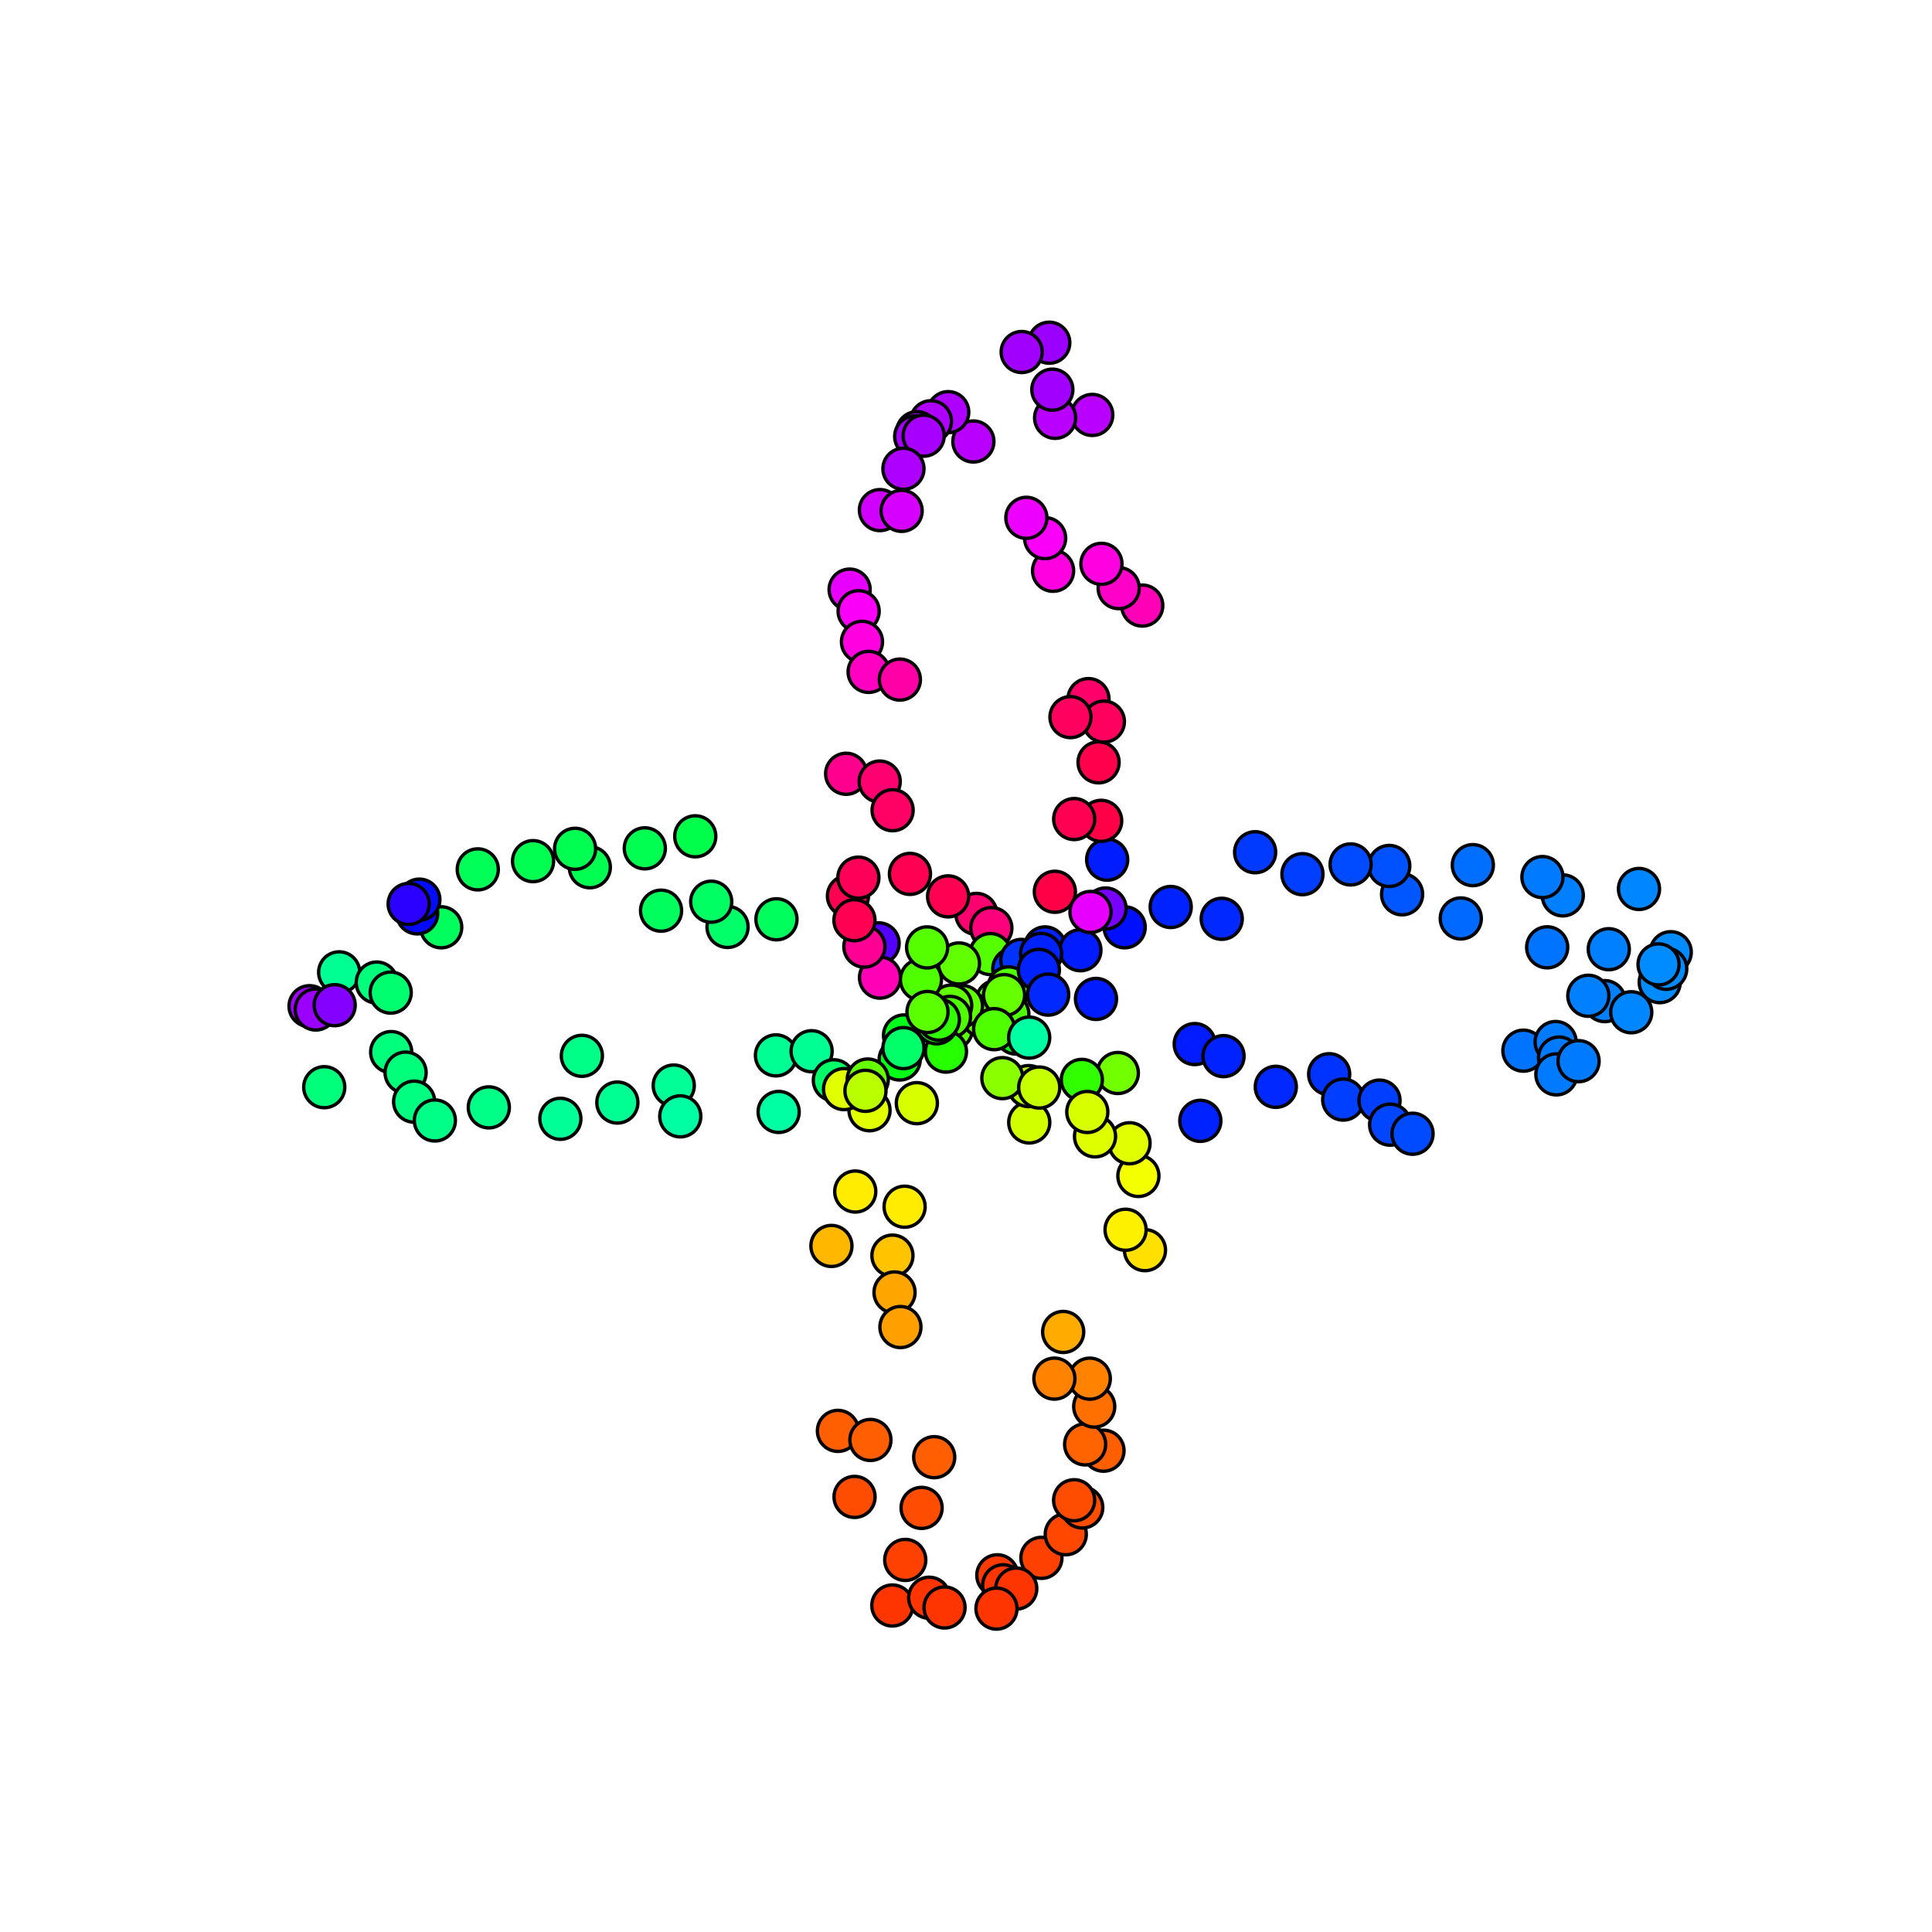 <?xml version="1.0" encoding="utf-8" standalone="no"?>
<!DOCTYPE svg PUBLIC "-//W3C//DTD SVG 1.1//EN"
  "http://www.w3.org/Graphics/SVG/1.1/DTD/svg11.dtd">
<svg xmlns:xlink="http://www.w3.org/1999/xlink" width="576pt" height="576pt" viewBox="0 0 576 576" xmlns="http://www.w3.org/2000/svg" version="1.1">
 <defs>
  <style type="text/css">*{stroke-linejoin: round; stroke-linecap: butt}</style>
 </defs>
 <g id="figure_1">
  <g id="patch_1">
   <path d="M 0 576 
L 576 576 
L 576 0 
L 0 0 
z
" style="fill: #ffffff"/>
  </g>
  <g id="axes_1">
   <g id="PathCollection_1">
    <defs>
     <path id="C0_0_9a3d89566f" d="M 0 6.124 
C 1.624 6.124 3.182 5.478 4.33 4.33 
C 5.478 3.182 6.124 1.624 6.124 -0 
C 6.124 -1.624 5.478 -3.182 4.33 -4.33 
C 3.182 -5.478 1.624 -6.124 0 -6.124 
C -1.624 -6.124 -3.182 -5.478 -4.33 -4.33 
C -5.478 -3.182 -6.124 -1.624 -6.124 0 
C -6.124 1.624 -5.478 3.182 -4.33 4.33 
C -3.182 5.478 -1.624 6.124 0 6.124 
z
"/>
    </defs>
    <g clip-path="url(#pbc8a2500f8)">
     <use xlink:href="#C0_0_9a3d89566f" x="324.517" y="208.428" style="fill: #ff006b; stroke: #000000"/>
    </g>
    <g clip-path="url(#pbc8a2500f8)">
     <use xlink:href="#C0_0_9a3d89566f" x="340.544" y="180.541" style="fill: #ff00b7; stroke: #000000"/>
    </g>
    <g clip-path="url(#pbc8a2500f8)">
     <use xlink:href="#C0_0_9a3d89566f" x="333.522" y="175.34" style="fill: #ff00c9; stroke: #000000"/>
    </g>
    <g clip-path="url(#pbc8a2500f8)">
     <use xlink:href="#C0_0_9a3d89566f" x="328.377" y="168.1" style="fill: #ff00e1; stroke: #000000"/>
    </g>
    <g clip-path="url(#pbc8a2500f8)">
     <use xlink:href="#C0_0_9a3d89566f" x="313.962" y="170.171" style="fill: #ff00e1; stroke: #000000"/>
    </g>
    <g clip-path="url(#pbc8a2500f8)">
     <use xlink:href="#C0_0_9a3d89566f" x="311.587" y="160.446" style="fill: #fa00f9; stroke: #000000"/>
    </g>
    <g clip-path="url(#pbc8a2500f8)">
     <use xlink:href="#C0_0_9a3d89566f" x="305.995" y="154.38" style="fill: #ee00ff; stroke: #000000"/>
    </g>
    <g clip-path="url(#pbc8a2500f8)">
     <use xlink:href="#C0_0_9a3d89566f" x="325.644" y="123.708" style="fill: #b900ff; stroke: #000000"/>
    </g>
    <g clip-path="url(#pbc8a2500f8)">
     <use xlink:href="#C0_0_9a3d89566f" x="314.573" y="124.571" style="fill: #b900ff; stroke: #000000"/>
    </g>
    <g clip-path="url(#pbc8a2500f8)">
     <use xlink:href="#C0_0_9a3d89566f" x="313.742" y="116.176" style="fill: #a100ff; stroke: #000000"/>
    </g>
    <g clip-path="url(#pbc8a2500f8)">
     <use xlink:href="#C0_0_9a3d89566f" x="290.201" y="131.625" style="fill: #b900ff; stroke: #000000"/>
    </g>
    <g clip-path="url(#pbc8a2500f8)">
     <use xlink:href="#C0_0_9a3d89566f" x="312.825" y="102.175" style="fill: #9b00ff; stroke: #000000"/>
    </g>
    <g clip-path="url(#pbc8a2500f8)">
     <use xlink:href="#C0_0_9a3d89566f" x="304.603" y="104.951" style="fill: #a100ff; stroke: #000000"/>
    </g>
    <g clip-path="url(#pbc8a2500f8)">
     <use xlink:href="#C0_0_9a3d89566f" x="282.703" y="122.873" style="fill: #ad00ff; stroke: #000000"/>
    </g>
    <g clip-path="url(#pbc8a2500f8)">
     <use xlink:href="#C0_0_9a3d89566f" x="277.544" y="125.589" style="fill: #ad00ff; stroke: #000000"/>
    </g>
    <g clip-path="url(#pbc8a2500f8)">
     <use xlink:href="#C0_0_9a3d89566f" x="273.417" y="128.846" style="fill: #a100ff; stroke: #000000"/>
    </g>
    <g clip-path="url(#pbc8a2500f8)">
     <use xlink:href="#C0_0_9a3d89566f" x="272.857" y="130.124" style="fill: #a700ff; stroke: #000000"/>
    </g>
    <g clip-path="url(#pbc8a2500f8)">
     <use xlink:href="#C0_0_9a3d89566f" x="275.376" y="129.899" style="fill: #a700ff; stroke: #000000"/>
    </g>
    <g clip-path="url(#pbc8a2500f8)">
     <use xlink:href="#C0_0_9a3d89566f" x="269.347" y="139.761" style="fill: #ad00ff; stroke: #000000"/>
    </g>
    <g clip-path="url(#pbc8a2500f8)">
     <use xlink:href="#C0_0_9a3d89566f" x="262.337" y="152.08" style="fill: #d000ff; stroke: #000000"/>
    </g>
    <g clip-path="url(#pbc8a2500f8)">
     <use xlink:href="#C0_0_9a3d89566f" x="268.809" y="152.306" style="fill: #d600ff; stroke: #000000"/>
    </g>
    <g clip-path="url(#pbc8a2500f8)">
     <use xlink:href="#C0_0_9a3d89566f" x="253.305" y="175.786" style="fill: #e800ff; stroke: #000000"/>
    </g>
    <g clip-path="url(#pbc8a2500f8)">
     <use xlink:href="#C0_0_9a3d89566f" x="255.992" y="182.223" style="fill: #fa00f9; stroke: #000000"/>
    </g>
    <g clip-path="url(#pbc8a2500f8)">
     <use xlink:href="#C0_0_9a3d89566f" x="256.988" y="191.348" style="fill: #ff00e1; stroke: #000000"/>
    </g>
    <g clip-path="url(#pbc8a2500f8)">
     <use xlink:href="#C0_0_9a3d89566f" x="258.971" y="200.318" style="fill: #ff00c3; stroke: #000000"/>
    </g>
    <g clip-path="url(#pbc8a2500f8)">
     <use xlink:href="#C0_0_9a3d89566f" x="268.285" y="202.609" style="fill: #ff00a6; stroke: #000000"/>
    </g>
    <g clip-path="url(#pbc8a2500f8)">
     <use xlink:href="#C0_0_9a3d89566f" x="252.271" y="230.689" style="fill: #ff008e; stroke: #000000"/>
    </g>
    <g clip-path="url(#pbc8a2500f8)">
     <use xlink:href="#C0_0_9a3d89566f" x="262.277" y="233.012" style="fill: #ff0071; stroke: #000000"/>
    </g>
    <g clip-path="url(#pbc8a2500f8)">
     <use xlink:href="#C0_0_9a3d89566f" x="266.123" y="241.556" style="fill: #ff0065; stroke: #000000"/>
    </g>
    <g clip-path="url(#pbc8a2500f8)">
     <use xlink:href="#C0_0_9a3d89566f" x="252.807" y="267.119" style="fill: #ff0053; stroke: #000000"/>
    </g>
    <g clip-path="url(#pbc8a2500f8)">
     <use xlink:href="#C0_0_9a3d89566f" x="271.29" y="260.54" style="fill: #ff0053; stroke: #000000"/>
    </g>
    <g clip-path="url(#pbc8a2500f8)">
     <use xlink:href="#C0_0_9a3d89566f" x="261.949" y="281.245" style="fill: #5400ff; stroke: #000000"/>
    </g>
    <g clip-path="url(#pbc8a2500f8)">
     <use xlink:href="#C0_0_9a3d89566f" x="262.366" y="291.465" style="fill: #ff00b7; stroke: #000000"/>
    </g>
    <g clip-path="url(#pbc8a2500f8)">
     <use xlink:href="#C0_0_9a3d89566f" x="291.101" y="272.468" style="fill: #ff0071; stroke: #000000"/>
    </g>
    <g clip-path="url(#pbc8a2500f8)">
     <use xlink:href="#C0_0_9a3d89566f" x="295.555" y="276.691" style="fill: #ff007c; stroke: #000000"/>
    </g>
    <g clip-path="url(#pbc8a2500f8)">
     <use xlink:href="#C0_0_9a3d89566f" x="295.277" y="284.443" style="fill: #55ff00; stroke: #000000"/>
    </g>
    <g clip-path="url(#pbc8a2500f8)">
     <use xlink:href="#C0_0_9a3d89566f" x="285.315" y="300.553" style="fill: #14ff00; stroke: #000000"/>
    </g>
    <g clip-path="url(#pbc8a2500f8)">
     <use xlink:href="#C0_0_9a3d89566f" x="283.808" y="306.782" style="fill: #5bff00; stroke: #000000"/>
    </g>
    <g clip-path="url(#pbc8a2500f8)">
     <use xlink:href="#C0_0_9a3d89566f" x="304.74" y="289.067" style="fill: #0033ff; stroke: #000000"/>
    </g>
    <g clip-path="url(#pbc8a2500f8)">
     <use xlink:href="#C0_0_9a3d89566f" x="302.075" y="293.392" style="fill: #006eff; stroke: #000000"/>
    </g>
    <g clip-path="url(#pbc8a2500f8)">
     <use xlink:href="#C0_0_9a3d89566f" x="297.156" y="298.387" style="fill: #61ff00; stroke: #000000"/>
    </g>
    <g clip-path="url(#pbc8a2500f8)">
     <use xlink:href="#C0_0_9a3d89566f" x="311.575" y="282.459" style="fill: #0022ff; stroke: #000000"/>
    </g>
    <g clip-path="url(#pbc8a2500f8)">
     <use xlink:href="#C0_0_9a3d89566f" x="302.103" y="288.861" style="fill: #0039ff; stroke: #000000"/>
    </g>
    <g clip-path="url(#pbc8a2500f8)">
     <use xlink:href="#C0_0_9a3d89566f" x="330.086" y="256.297" style="fill: #001cff; stroke: #000000"/>
    </g>
    <g clip-path="url(#pbc8a2500f8)">
     <use xlink:href="#C0_0_9a3d89566f" x="314.496" y="265.872" style="fill: #ff0047; stroke: #000000"/>
    </g>
    <g clip-path="url(#pbc8a2500f8)">
     <use xlink:href="#C0_0_9a3d89566f" x="328.297" y="244.719" style="fill: #ff0047; stroke: #000000"/>
    </g>
    <g clip-path="url(#pbc8a2500f8)">
     <use xlink:href="#C0_0_9a3d89566f" x="320.256" y="244.192" style="fill: #ff0053; stroke: #000000"/>
    </g>
    <g clip-path="url(#pbc8a2500f8)">
     <use xlink:href="#C0_0_9a3d89566f" x="327.525" y="227.282" style="fill: #ff004d; stroke: #000000"/>
    </g>
    <g clip-path="url(#pbc8a2500f8)">
     <use xlink:href="#C0_0_9a3d89566f" x="329.11" y="215.137" style="fill: #ff005f; stroke: #000000"/>
    </g>
    <g clip-path="url(#pbc8a2500f8)">
     <use xlink:href="#C0_0_9a3d89566f" x="319.148" y="213.797" style="fill: #ff005f; stroke: #000000"/>
    </g>
    <g clip-path="url(#pbc8a2500f8)">
     <use xlink:href="#C0_0_9a3d89566f" x="341.357" y="372.716" style="fill: #ffe000; stroke: #000000"/>
    </g>
    <g clip-path="url(#pbc8a2500f8)">
     <use xlink:href="#C0_0_9a3d89566f" x="335.575" y="366.638" style="fill: #fef100; stroke: #000000"/>
    </g>
    <g clip-path="url(#pbc8a2500f8)">
     <use xlink:href="#C0_0_9a3d89566f" x="339.395" y="350.595" style="fill: #f4ff00; stroke: #000000"/>
    </g>
    <g clip-path="url(#pbc8a2500f8)">
     <use xlink:href="#C0_0_9a3d89566f" x="336.759" y="340.846" style="fill: #e2ff00; stroke: #000000"/>
    </g>
    <g clip-path="url(#pbc8a2500f8)">
     <use xlink:href="#C0_0_9a3d89566f" x="326.468" y="338.794" style="fill: #ddff00; stroke: #000000"/>
    </g>
    <g clip-path="url(#pbc8a2500f8)">
     <use xlink:href="#C0_0_9a3d89566f" x="333.263" y="319.899" style="fill: #72ff00; stroke: #000000"/>
    </g>
    <g clip-path="url(#pbc8a2500f8)">
     <use xlink:href="#C0_0_9a3d89566f" x="306.856" y="334.648" style="fill: #d1ff00; stroke: #000000"/>
    </g>
    <g clip-path="url(#pbc8a2500f8)">
     <use xlink:href="#C0_0_9a3d89566f" x="306.676" y="323.804" style="fill: #b3ff00; stroke: #000000"/>
    </g>
    <g clip-path="url(#pbc8a2500f8)">
     <use xlink:href="#C0_0_9a3d89566f" x="298.841" y="321.431" style="fill: #8aff00; stroke: #000000"/>
    </g>
    <g clip-path="url(#pbc8a2500f8)">
     <use xlink:href="#C0_0_9a3d89566f" x="302.909" y="308.136" style="fill: #08ff00; stroke: #000000"/>
    </g>
    <g clip-path="url(#pbc8a2500f8)">
     <use xlink:href="#C0_0_9a3d89566f" x="300.618" y="302.335" style="fill: #4fff00; stroke: #000000"/>
    </g>
    <g clip-path="url(#pbc8a2500f8)">
     <use xlink:href="#C0_0_9a3d89566f" x="293.055" y="303.074" style="fill: #66ff00; stroke: #000000"/>
    </g>
    <g clip-path="url(#pbc8a2500f8)">
     <use xlink:href="#C0_0_9a3d89566f" x="304.498" y="286.185" style="fill: #0033ff; stroke: #000000"/>
    </g>
    <g clip-path="url(#pbc8a2500f8)">
     <use xlink:href="#C0_0_9a3d89566f" x="286.791" y="299.914" style="fill: #61ff00; stroke: #000000"/>
    </g>
    <g clip-path="url(#pbc8a2500f8)">
     <use xlink:href="#C0_0_9a3d89566f" x="280.349" y="303.912" style="fill: #2bff00; stroke: #000000"/>
    </g>
    <g clip-path="url(#pbc8a2500f8)">
     <use xlink:href="#C0_0_9a3d89566f" x="283.585" y="299.806" style="fill: #61ff00; stroke: #000000"/>
    </g>
    <g clip-path="url(#pbc8a2500f8)">
     <use xlink:href="#C0_0_9a3d89566f" x="268.235" y="315.874" style="fill: #00ff16; stroke: #000000"/>
    </g>
    <g clip-path="url(#pbc8a2500f8)">
     <use xlink:href="#C0_0_9a3d89566f" x="283.228" y="303.175" style="fill: #4fff00; stroke: #000000"/>
    </g>
    <g clip-path="url(#pbc8a2500f8)">
     <use xlink:href="#C0_0_9a3d89566f" x="259.233" y="331.004" style="fill: #e2ff00; stroke: #000000"/>
    </g>
    <g clip-path="url(#pbc8a2500f8)">
     <use xlink:href="#C0_0_9a3d89566f" x="282.025" y="313.52" style="fill: #25ff00; stroke: #000000"/>
    </g>
    <g clip-path="url(#pbc8a2500f8)">
     <use xlink:href="#C0_0_9a3d89566f" x="273.348" y="328.895" style="fill: #d7ff00; stroke: #000000"/>
    </g>
    <g clip-path="url(#pbc8a2500f8)">
     <use xlink:href="#C0_0_9a3d89566f" x="254.981" y="355.238" style="fill: #ffec00; stroke: #000000"/>
    </g>
    <g clip-path="url(#pbc8a2500f8)">
     <use xlink:href="#C0_0_9a3d89566f" x="247.88" y="371.463" style="fill: #ffb700; stroke: #000000"/>
    </g>
    <g clip-path="url(#pbc8a2500f8)">
     <use xlink:href="#C0_0_9a3d89566f" x="269.698" y="359.766" style="fill: #ffec00; stroke: #000000"/>
    </g>
    <g clip-path="url(#pbc8a2500f8)">
     <use xlink:href="#C0_0_9a3d89566f" x="266.068" y="374.349" style="fill: #ffc300; stroke: #000000"/>
    </g>
    <g clip-path="url(#pbc8a2500f8)">
     <use xlink:href="#C0_0_9a3d89566f" x="266.695" y="385.327" style="fill: #ffa500; stroke: #000000"/>
    </g>
    <g clip-path="url(#pbc8a2500f8)">
     <use xlink:href="#C0_0_9a3d89566f" x="268.448" y="395.641" style="fill: #ff9f00; stroke: #000000"/>
    </g>
    <g clip-path="url(#pbc8a2500f8)">
     <use xlink:href="#C0_0_9a3d89566f" x="249.819" y="426.598" style="fill: #ff5f00; stroke: #000000"/>
    </g>
    <g clip-path="url(#pbc8a2500f8)">
     <use xlink:href="#C0_0_9a3d89566f" x="259.502" y="429.306" style="fill: #ff5f00; stroke: #000000"/>
    </g>
    <g clip-path="url(#pbc8a2500f8)">
     <use xlink:href="#C0_0_9a3d89566f" x="254.772" y="446.283" style="fill: #ff4d00; stroke: #000000"/>
    </g>
    <g clip-path="url(#pbc8a2500f8)">
     <use xlink:href="#C0_0_9a3d89566f" x="278.522" y="434.436" style="fill: #ff5f00; stroke: #000000"/>
    </g>
    <g clip-path="url(#pbc8a2500f8)">
     <use xlink:href="#C0_0_9a3d89566f" x="274.763" y="449.559" style="fill: #ff4d00; stroke: #000000"/>
    </g>
    <g clip-path="url(#pbc8a2500f8)">
     <use xlink:href="#C0_0_9a3d89566f" x="269.89" y="465.07" style="fill: #ff4100; stroke: #000000"/>
    </g>
    <g clip-path="url(#pbc8a2500f8)">
     <use xlink:href="#C0_0_9a3d89566f" x="266.045" y="478.652" style="fill: #ff3500; stroke: #000000"/>
    </g>
    <g clip-path="url(#pbc8a2500f8)">
     <use xlink:href="#C0_0_9a3d89566f" x="277.027" y="476.347" style="fill: #ff3500; stroke: #000000"/>
    </g>
    <g clip-path="url(#pbc8a2500f8)">
     <use xlink:href="#C0_0_9a3d89566f" x="281.601" y="479.247" style="fill: #ff3500; stroke: #000000"/>
    </g>
    <g clip-path="url(#pbc8a2500f8)">
     <use xlink:href="#C0_0_9a3d89566f" x="297.343" y="469.653" style="fill: #ff3b00; stroke: #000000"/>
    </g>
    <g clip-path="url(#pbc8a2500f8)">
     <use xlink:href="#C0_0_9a3d89566f" x="299.087" y="472.63" style="fill: #ff3500; stroke: #000000"/>
    </g>
    <g clip-path="url(#pbc8a2500f8)">
     <use xlink:href="#C0_0_9a3d89566f" x="310.485" y="464.451" style="fill: #ff4100; stroke: #000000"/>
    </g>
    <g clip-path="url(#pbc8a2500f8)">
     <use xlink:href="#C0_0_9a3d89566f" x="302.982" y="473.613" style="fill: #ff3500; stroke: #000000"/>
    </g>
    <g clip-path="url(#pbc8a2500f8)">
     <use xlink:href="#C0_0_9a3d89566f" x="297.087" y="479.585" style="fill: #ff3500; stroke: #000000"/>
    </g>
    <g clip-path="url(#pbc8a2500f8)">
     <use xlink:href="#C0_0_9a3d89566f" x="317.746" y="457.416" style="fill: #ff4700; stroke: #000000"/>
    </g>
    <g clip-path="url(#pbc8a2500f8)">
     <use xlink:href="#C0_0_9a3d89566f" x="322.661" y="449.431" style="fill: #ff4d00; stroke: #000000"/>
    </g>
    <g clip-path="url(#pbc8a2500f8)">
     <use xlink:href="#C0_0_9a3d89566f" x="320.236" y="447.276" style="fill: #ff4d00; stroke: #000000"/>
    </g>
    <g clip-path="url(#pbc8a2500f8)">
     <use xlink:href="#C0_0_9a3d89566f" x="328.992" y="432.505" style="fill: #ff5f00; stroke: #000000"/>
    </g>
    <g clip-path="url(#pbc8a2500f8)">
     <use xlink:href="#C0_0_9a3d89566f" x="323.522" y="430.623" style="fill: #ff6400; stroke: #000000"/>
    </g>
    <g clip-path="url(#pbc8a2500f8)">
     <use xlink:href="#C0_0_9a3d89566f" x="326.229" y="419.348" style="fill: #ff7000; stroke: #000000"/>
    </g>
    <g clip-path="url(#pbc8a2500f8)">
     <use xlink:href="#C0_0_9a3d89566f" x="324.906" y="411.029" style="fill: #ff8200; stroke: #000000"/>
    </g>
    <g clip-path="url(#pbc8a2500f8)">
     <use xlink:href="#C0_0_9a3d89566f" x="314.357" y="411.018" style="fill: #ff8200; stroke: #000000"/>
    </g>
    <g clip-path="url(#pbc8a2500f8)">
     <use xlink:href="#C0_0_9a3d89566f" x="316.97" y="397.103" style="fill: #ffab00; stroke: #000000"/>
    </g>
    <g clip-path="url(#pbc8a2500f8)">
     <use xlink:href="#C0_0_9a3d89566f" x="269.524" y="308.703" style="fill: #00ff1b; stroke: #000000"/>
    </g>
    <g clip-path="url(#pbc8a2500f8)">
     <use xlink:href="#C0_0_9a3d89566f" x="285.902" y="287.238" style="fill: #61ff00; stroke: #000000"/>
    </g>
    <g clip-path="url(#pbc8a2500f8)">
     <use xlink:href="#C0_0_9a3d89566f" x="274.569" y="292.081" style="fill: #4fff00; stroke: #000000"/>
    </g>
    <g clip-path="url(#pbc8a2500f8)">
     <use xlink:href="#C0_0_9a3d89566f" x="276.409" y="282.454" style="fill: #55ff00; stroke: #000000"/>
    </g>
    <g clip-path="url(#pbc8a2500f8)">
     <use xlink:href="#C0_0_9a3d89566f" x="282.666" y="267.241" style="fill: #ff0053; stroke: #000000"/>
    </g>
    <g clip-path="url(#pbc8a2500f8)">
     <use xlink:href="#C0_0_9a3d89566f" x="257.705" y="282.224" style="fill: #ff0094; stroke: #000000"/>
    </g>
    <g clip-path="url(#pbc8a2500f8)">
     <use xlink:href="#C0_0_9a3d89566f" x="254.741" y="274.351" style="fill: #ff0053; stroke: #000000"/>
    </g>
    <g clip-path="url(#pbc8a2500f8)">
     <use xlink:href="#C0_0_9a3d89566f" x="255.919" y="261.657" style="fill: #ff0059; stroke: #000000"/>
    </g>
    <g clip-path="url(#pbc8a2500f8)">
     <use xlink:href="#C0_0_9a3d89566f" x="231.493" y="274.075" style="fill: #00ff5c; stroke: #000000"/>
    </g>
    <g clip-path="url(#pbc8a2500f8)">
     <use xlink:href="#C0_0_9a3d89566f" x="216.908" y="276.359" style="fill: #00ff68; stroke: #000000"/>
    </g>
    <g clip-path="url(#pbc8a2500f8)">
     <use xlink:href="#C0_0_9a3d89566f" x="212.039" y="268.834" style="fill: #00ff62; stroke: #000000"/>
    </g>
    <g clip-path="url(#pbc8a2500f8)">
     <use xlink:href="#C0_0_9a3d89566f" x="197.087" y="271.503" style="fill: #00ff5c; stroke: #000000"/>
    </g>
    <g clip-path="url(#pbc8a2500f8)">
     <use xlink:href="#C0_0_9a3d89566f" x="207.285" y="249.337" style="fill: #00ff4b; stroke: #000000"/>
    </g>
    <g clip-path="url(#pbc8a2500f8)">
     <use xlink:href="#C0_0_9a3d89566f" x="192.245" y="252.917" style="fill: #00ff51; stroke: #000000"/>
    </g>
    <g clip-path="url(#pbc8a2500f8)">
     <use xlink:href="#C0_0_9a3d89566f" x="175.844" y="258.556" style="fill: #00ff51; stroke: #000000"/>
    </g>
    <g clip-path="url(#pbc8a2500f8)">
     <use xlink:href="#C0_0_9a3d89566f" x="171.456" y="253.057" style="fill: #00ff51; stroke: #000000"/>
    </g>
    <g clip-path="url(#pbc8a2500f8)">
     <use xlink:href="#C0_0_9a3d89566f" x="158.926" y="256.737" style="fill: #00ff51; stroke: #000000"/>
    </g>
    <g clip-path="url(#pbc8a2500f8)">
     <use xlink:href="#C0_0_9a3d89566f" x="131.537" y="276.458" style="fill: #00ff5c; stroke: #000000"/>
    </g>
    <g clip-path="url(#pbc8a2500f8)">
     <use xlink:href="#C0_0_9a3d89566f" x="142.445" y="259.191" style="fill: #00ff57; stroke: #000000"/>
    </g>
    <g clip-path="url(#pbc8a2500f8)">
     <use xlink:href="#C0_0_9a3d89566f" x="124.375" y="272.313" style="fill: #0408ff; stroke: #000000"/>
    </g>
    <g clip-path="url(#pbc8a2500f8)">
     <use xlink:href="#C0_0_9a3d89566f" x="125.021" y="268.214" style="fill: #020cff; stroke: #000000"/>
    </g>
    <g clip-path="url(#pbc8a2500f8)">
     <use xlink:href="#C0_0_9a3d89566f" x="121.835" y="269.496" style="fill: #2b00ff; stroke: #000000"/>
    </g>
    <g clip-path="url(#pbc8a2500f8)">
     <use xlink:href="#C0_0_9a3d89566f" x="101.12" y="289.891" style="fill: #00ff92; stroke: #000000"/>
    </g>
    <g clip-path="url(#pbc8a2500f8)">
     <use xlink:href="#C0_0_9a3d89566f" x="92.291" y="299.986" style="fill: #a100ff; stroke: #000000"/>
    </g>
    <g clip-path="url(#pbc8a2500f8)">
     <use xlink:href="#C0_0_9a3d89566f" x="94.143" y="300.966" style="fill: #9b00ff; stroke: #000000"/>
    </g>
    <g clip-path="url(#pbc8a2500f8)">
     <use xlink:href="#C0_0_9a3d89566f" x="99.78" y="299.681" style="fill: #8400ff; stroke: #000000"/>
    </g>
    <g clip-path="url(#pbc8a2500f8)">
     <use xlink:href="#C0_0_9a3d89566f" x="112.327" y="292.933" style="fill: #00ff7a; stroke: #000000"/>
    </g>
    <g clip-path="url(#pbc8a2500f8)">
     <use xlink:href="#C0_0_9a3d89566f" x="116.48" y="295.934" style="fill: #00ff6e; stroke: #000000"/>
    </g>
    <g clip-path="url(#pbc8a2500f8)">
     <use xlink:href="#C0_0_9a3d89566f" x="96.672" y="324.131" style="fill: #00ff7a; stroke: #000000"/>
    </g>
    <g clip-path="url(#pbc8a2500f8)">
     <use xlink:href="#C0_0_9a3d89566f" x="116.624" y="313.665" style="fill: #00ff7a; stroke: #000000"/>
    </g>
    <g clip-path="url(#pbc8a2500f8)">
     <use xlink:href="#C0_0_9a3d89566f" x="120.924" y="319.794" style="fill: #00ff7a; stroke: #000000"/>
    </g>
    <g clip-path="url(#pbc8a2500f8)">
     <use xlink:href="#C0_0_9a3d89566f" x="123.47" y="328.447" style="fill: #00ff80; stroke: #000000"/>
    </g>
    <g clip-path="url(#pbc8a2500f8)">
     <use xlink:href="#C0_0_9a3d89566f" x="129.649" y="334.054" style="fill: #00ff86; stroke: #000000"/>
    </g>
    <g clip-path="url(#pbc8a2500f8)">
     <use xlink:href="#C0_0_9a3d89566f" x="145.736" y="330.148" style="fill: #00ff86; stroke: #000000"/>
    </g>
    <g clip-path="url(#pbc8a2500f8)">
     <use xlink:href="#C0_0_9a3d89566f" x="173.478" y="314.779" style="fill: #00ff86; stroke: #000000"/>
    </g>
    <g clip-path="url(#pbc8a2500f8)">
     <use xlink:href="#C0_0_9a3d89566f" x="167.065" y="333.555" style="fill: #00ff97; stroke: #000000"/>
    </g>
    <g clip-path="url(#pbc8a2500f8)">
     <use xlink:href="#C0_0_9a3d89566f" x="184.057" y="328.715" style="fill: #00ff92; stroke: #000000"/>
    </g>
    <g clip-path="url(#pbc8a2500f8)">
     <use xlink:href="#C0_0_9a3d89566f" x="200.869" y="323.64" style="fill: #00ff97; stroke: #000000"/>
    </g>
    <g clip-path="url(#pbc8a2500f8)">
     <use xlink:href="#C0_0_9a3d89566f" x="202.816" y="332.827" style="fill: #00ffa3; stroke: #000000"/>
    </g>
    <g clip-path="url(#pbc8a2500f8)">
     <use xlink:href="#C0_0_9a3d89566f" x="231.341" y="314.647" style="fill: #00ff92; stroke: #000000"/>
    </g>
    <g clip-path="url(#pbc8a2500f8)">
     <use xlink:href="#C0_0_9a3d89566f" x="241.968" y="313.409" style="fill: #00ff92; stroke: #000000"/>
    </g>
    <g clip-path="url(#pbc8a2500f8)">
     <use xlink:href="#C0_0_9a3d89566f" x="232.144" y="331.509" style="fill: #00ffa3; stroke: #000000"/>
    </g>
    <g clip-path="url(#pbc8a2500f8)">
     <use xlink:href="#C0_0_9a3d89566f" x="248.609" y="322.072" style="fill: #00ff68; stroke: #000000"/>
    </g>
    <g clip-path="url(#pbc8a2500f8)">
     <use xlink:href="#C0_0_9a3d89566f" x="251.642" y="324.704" style="fill: #e2ff00; stroke: #000000"/>
    </g>
    <g clip-path="url(#pbc8a2500f8)">
     <use xlink:href="#C0_0_9a3d89566f" x="258.711" y="321.844" style="fill: #66ff00; stroke: #000000"/>
    </g>
    <g clip-path="url(#pbc8a2500f8)">
     <use xlink:href="#C0_0_9a3d89566f" x="258.025" y="325.214" style="fill: #b9ff00; stroke: #000000"/>
    </g>
    <g clip-path="url(#pbc8a2500f8)">
     <use xlink:href="#C0_0_9a3d89566f" x="279.267" y="305.086" style="fill: #20ff00; stroke: #000000"/>
    </g>
    <g clip-path="url(#pbc8a2500f8)">
     <use xlink:href="#C0_0_9a3d89566f" x="279.899" y="303.98" style="fill: #31ff00; stroke: #000000"/>
    </g>
    <g clip-path="url(#pbc8a2500f8)">
     <use xlink:href="#C0_0_9a3d89566f" x="269.348" y="312.478" style="fill: #00ff68; stroke: #000000"/>
    </g>
    <g clip-path="url(#pbc8a2500f8)">
     <use xlink:href="#C0_0_9a3d89566f" x="276.521" y="301.706" style="fill: #5bff00; stroke: #000000"/>
    </g>
    <g clip-path="url(#pbc8a2500f8)">
     <use xlink:href="#C0_0_9a3d89566f" x="498.109" y="283.887" style="fill: #008cff; stroke: #000000"/>
    </g>
    <g clip-path="url(#pbc8a2500f8)">
     <use xlink:href="#C0_0_9a3d89566f" x="478.44" y="298.47" style="fill: #0080ff; stroke: #000000"/>
    </g>
    <g clip-path="url(#pbc8a2500f8)">
     <use xlink:href="#C0_0_9a3d89566f" x="473.543" y="296.877" style="fill: #0080ff; stroke: #000000"/>
    </g>
    <g clip-path="url(#pbc8a2500f8)">
     <use xlink:href="#C0_0_9a3d89566f" x="479.637" y="282.996" style="fill: #0080ff; stroke: #000000"/>
    </g>
    <g clip-path="url(#pbc8a2500f8)">
     <use xlink:href="#C0_0_9a3d89566f" x="488.645" y="265.032" style="fill: #0086ff; stroke: #000000"/>
    </g>
    <g clip-path="url(#pbc8a2500f8)">
     <use xlink:href="#C0_0_9a3d89566f" x="461.27" y="282.429" style="fill: #0074ff; stroke: #000000"/>
    </g>
    <g clip-path="url(#pbc8a2500f8)">
     <use xlink:href="#C0_0_9a3d89566f" x="465.919" y="266.944" style="fill: #0080ff; stroke: #000000"/>
    </g>
    <g clip-path="url(#pbc8a2500f8)">
     <use xlink:href="#C0_0_9a3d89566f" x="459.86" y="261.485" style="fill: #007aff; stroke: #000000"/>
    </g>
    <g clip-path="url(#pbc8a2500f8)">
     <use xlink:href="#C0_0_9a3d89566f" x="435.513" y="273.825" style="fill: #0069ff; stroke: #000000"/>
    </g>
    <g clip-path="url(#pbc8a2500f8)">
     <use xlink:href="#C0_0_9a3d89566f" x="439.108" y="257.928" style="fill: #006eff; stroke: #000000"/>
    </g>
    <g clip-path="url(#pbc8a2500f8)">
     <use xlink:href="#C0_0_9a3d89566f" x="418.017" y="266.626" style="fill: #0057ff; stroke: #000000"/>
    </g>
    <g clip-path="url(#pbc8a2500f8)">
     <use xlink:href="#C0_0_9a3d89566f" x="414.189" y="258.171" style="fill: #0051ff; stroke: #000000"/>
    </g>
    <g clip-path="url(#pbc8a2500f8)">
     <use xlink:href="#C0_0_9a3d89566f" x="402.672" y="257.718" style="fill: #004bff; stroke: #000000"/>
    </g>
    <g clip-path="url(#pbc8a2500f8)">
     <use xlink:href="#C0_0_9a3d89566f" x="388.307" y="260.625" style="fill: #003fff; stroke: #000000"/>
    </g>
    <g clip-path="url(#pbc8a2500f8)">
     <use xlink:href="#C0_0_9a3d89566f" x="364.243" y="273.927" style="fill: #0028ff; stroke: #000000"/>
    </g>
    <g clip-path="url(#pbc8a2500f8)">
     <use xlink:href="#C0_0_9a3d89566f" x="374.202" y="254.08" style="fill: #0039ff; stroke: #000000"/>
    </g>
    <g clip-path="url(#pbc8a2500f8)">
     <use xlink:href="#C0_0_9a3d89566f" x="349.029" y="270.404" style="fill: #0022ff; stroke: #000000"/>
    </g>
    <g clip-path="url(#pbc8a2500f8)">
     <use xlink:href="#C0_0_9a3d89566f" x="335.305" y="276.459" style="fill: #0010ff; stroke: #000000"/>
    </g>
    <g clip-path="url(#pbc8a2500f8)">
     <use xlink:href="#C0_0_9a3d89566f" x="322.107" y="283.297" style="fill: #001cff; stroke: #000000"/>
    </g>
    <g clip-path="url(#pbc8a2500f8)">
     <use xlink:href="#C0_0_9a3d89566f" x="329.603" y="270.854" style="fill: #7800ff; stroke: #000000"/>
    </g>
    <g clip-path="url(#pbc8a2500f8)">
     <use xlink:href="#C0_0_9a3d89566f" x="325.115" y="271.889" style="fill: #e800ff; stroke: #000000"/>
    </g>
    <g clip-path="url(#pbc8a2500f8)">
     <use xlink:href="#C0_0_9a3d89566f" x="300.714" y="294.388" style="fill: #4fff00; stroke: #000000"/>
    </g>
    <g clip-path="url(#pbc8a2500f8)">
     <use xlink:href="#C0_0_9a3d89566f" x="310.382" y="284.398" style="fill: #0022ff; stroke: #000000"/>
    </g>
    <g clip-path="url(#pbc8a2500f8)">
     <use xlink:href="#C0_0_9a3d89566f" x="299.356" y="296.69" style="fill: #66ff00; stroke: #000000"/>
    </g>
    <g clip-path="url(#pbc8a2500f8)">
     <use xlink:href="#C0_0_9a3d89566f" x="309.721" y="289.157" style="fill: #0022ff; stroke: #000000"/>
    </g>
    <g clip-path="url(#pbc8a2500f8)">
     <use xlink:href="#C0_0_9a3d89566f" x="296.396" y="306.833" style="fill: #4fff00; stroke: #000000"/>
    </g>
    <g clip-path="url(#pbc8a2500f8)">
     <use xlink:href="#C0_0_9a3d89566f" x="312.5" y="296.53" style="fill: #0028ff; stroke: #000000"/>
    </g>
    <g clip-path="url(#pbc8a2500f8)">
     <use xlink:href="#C0_0_9a3d89566f" x="306.834" y="309.349" style="fill: #00ffa3; stroke: #000000"/>
    </g>
    <g clip-path="url(#pbc8a2500f8)">
     <use xlink:href="#C0_0_9a3d89566f" x="326.755" y="297.817" style="fill: #001cff; stroke: #000000"/>
    </g>
    <g clip-path="url(#pbc8a2500f8)">
     <use xlink:href="#C0_0_9a3d89566f" x="309.831" y="324.228" style="fill: #c5ff00; stroke: #000000"/>
    </g>
    <g clip-path="url(#pbc8a2500f8)">
     <use xlink:href="#C0_0_9a3d89566f" x="322.533" y="321.955" style="fill: #31ff00; stroke: #000000"/>
    </g>
    <g clip-path="url(#pbc8a2500f8)">
     <use xlink:href="#C0_0_9a3d89566f" x="324.165" y="331.522" style="fill: #d7ff00; stroke: #000000"/>
    </g>
    <g clip-path="url(#pbc8a2500f8)">
     <use xlink:href="#C0_0_9a3d89566f" x="356.197" y="311.277" style="fill: #001cff; stroke: #000000"/>
    </g>
    <g clip-path="url(#pbc8a2500f8)">
     <use xlink:href="#C0_0_9a3d89566f" x="364.78" y="314.873" style="fill: #0022ff; stroke: #000000"/>
    </g>
    <g clip-path="url(#pbc8a2500f8)">
     <use xlink:href="#C0_0_9a3d89566f" x="357.862" y="334.164" style="fill: #0022ff; stroke: #000000"/>
    </g>
    <g clip-path="url(#pbc8a2500f8)">
     <use xlink:href="#C0_0_9a3d89566f" x="380.366" y="324.024" style="fill: #0028ff; stroke: #000000"/>
    </g>
    <g clip-path="url(#pbc8a2500f8)">
     <use xlink:href="#C0_0_9a3d89566f" x="396.272" y="320.269" style="fill: #0033ff; stroke: #000000"/>
    </g>
    <g clip-path="url(#pbc8a2500f8)">
     <use xlink:href="#C0_0_9a3d89566f" x="400.455" y="327.824" style="fill: #003fff; stroke: #000000"/>
    </g>
    <g clip-path="url(#pbc8a2500f8)">
     <use xlink:href="#C0_0_9a3d89566f" x="411.284" y="328.129" style="fill: #003fff; stroke: #000000"/>
    </g>
    <g clip-path="url(#pbc8a2500f8)">
     <use xlink:href="#C0_0_9a3d89566f" x="414.453" y="335.305" style="fill: #0045ff; stroke: #000000"/>
    </g>
    <g clip-path="url(#pbc8a2500f8)">
     <use xlink:href="#C0_0_9a3d89566f" x="421.134" y="338.012" style="fill: #004bff; stroke: #000000"/>
    </g>
    <g clip-path="url(#pbc8a2500f8)">
     <use xlink:href="#C0_0_9a3d89566f" x="454.18" y="313.242" style="fill: #0074ff; stroke: #000000"/>
    </g>
    <g clip-path="url(#pbc8a2500f8)">
     <use xlink:href="#C0_0_9a3d89566f" x="463.789" y="310.662" style="fill: #007aff; stroke: #000000"/>
    </g>
    <g clip-path="url(#pbc8a2500f8)">
     <use xlink:href="#C0_0_9a3d89566f" x="464.814" y="315.301" style="fill: #007aff; stroke: #000000"/>
    </g>
    <g clip-path="url(#pbc8a2500f8)">
     <use xlink:href="#C0_0_9a3d89566f" x="464.014" y="320.31" style="fill: #007aff; stroke: #000000"/>
    </g>
    <g clip-path="url(#pbc8a2500f8)">
     <use xlink:href="#C0_0_9a3d89566f" x="470.633" y="316.375" style="fill: #007aff; stroke: #000000"/>
    </g>
    <g clip-path="url(#pbc8a2500f8)">
     <use xlink:href="#C0_0_9a3d89566f" x="486.331" y="301.791" style="fill: #0086ff; stroke: #000000"/>
    </g>
    <g clip-path="url(#pbc8a2500f8)">
     <use xlink:href="#C0_0_9a3d89566f" x="494.831" y="292.817" style="fill: #008cff; stroke: #000000"/>
    </g>
    <g clip-path="url(#pbc8a2500f8)">
     <use xlink:href="#C0_0_9a3d89566f" x="496.766" y="288.83" style="fill: #008cff; stroke: #000000"/>
    </g>
    <g clip-path="url(#pbc8a2500f8)">
     <use xlink:href="#C0_0_9a3d89566f" x="494.475" y="287.521" style="fill: #008cff; stroke: #000000"/>
    </g>
   </g>
  </g>
 </g>
 <defs>
  <clipPath id="pbc8a2500f8">
   <rect x="72" y="83.305" width="446.4" height="415.151"/>
  </clipPath>
 </defs>
</svg>
